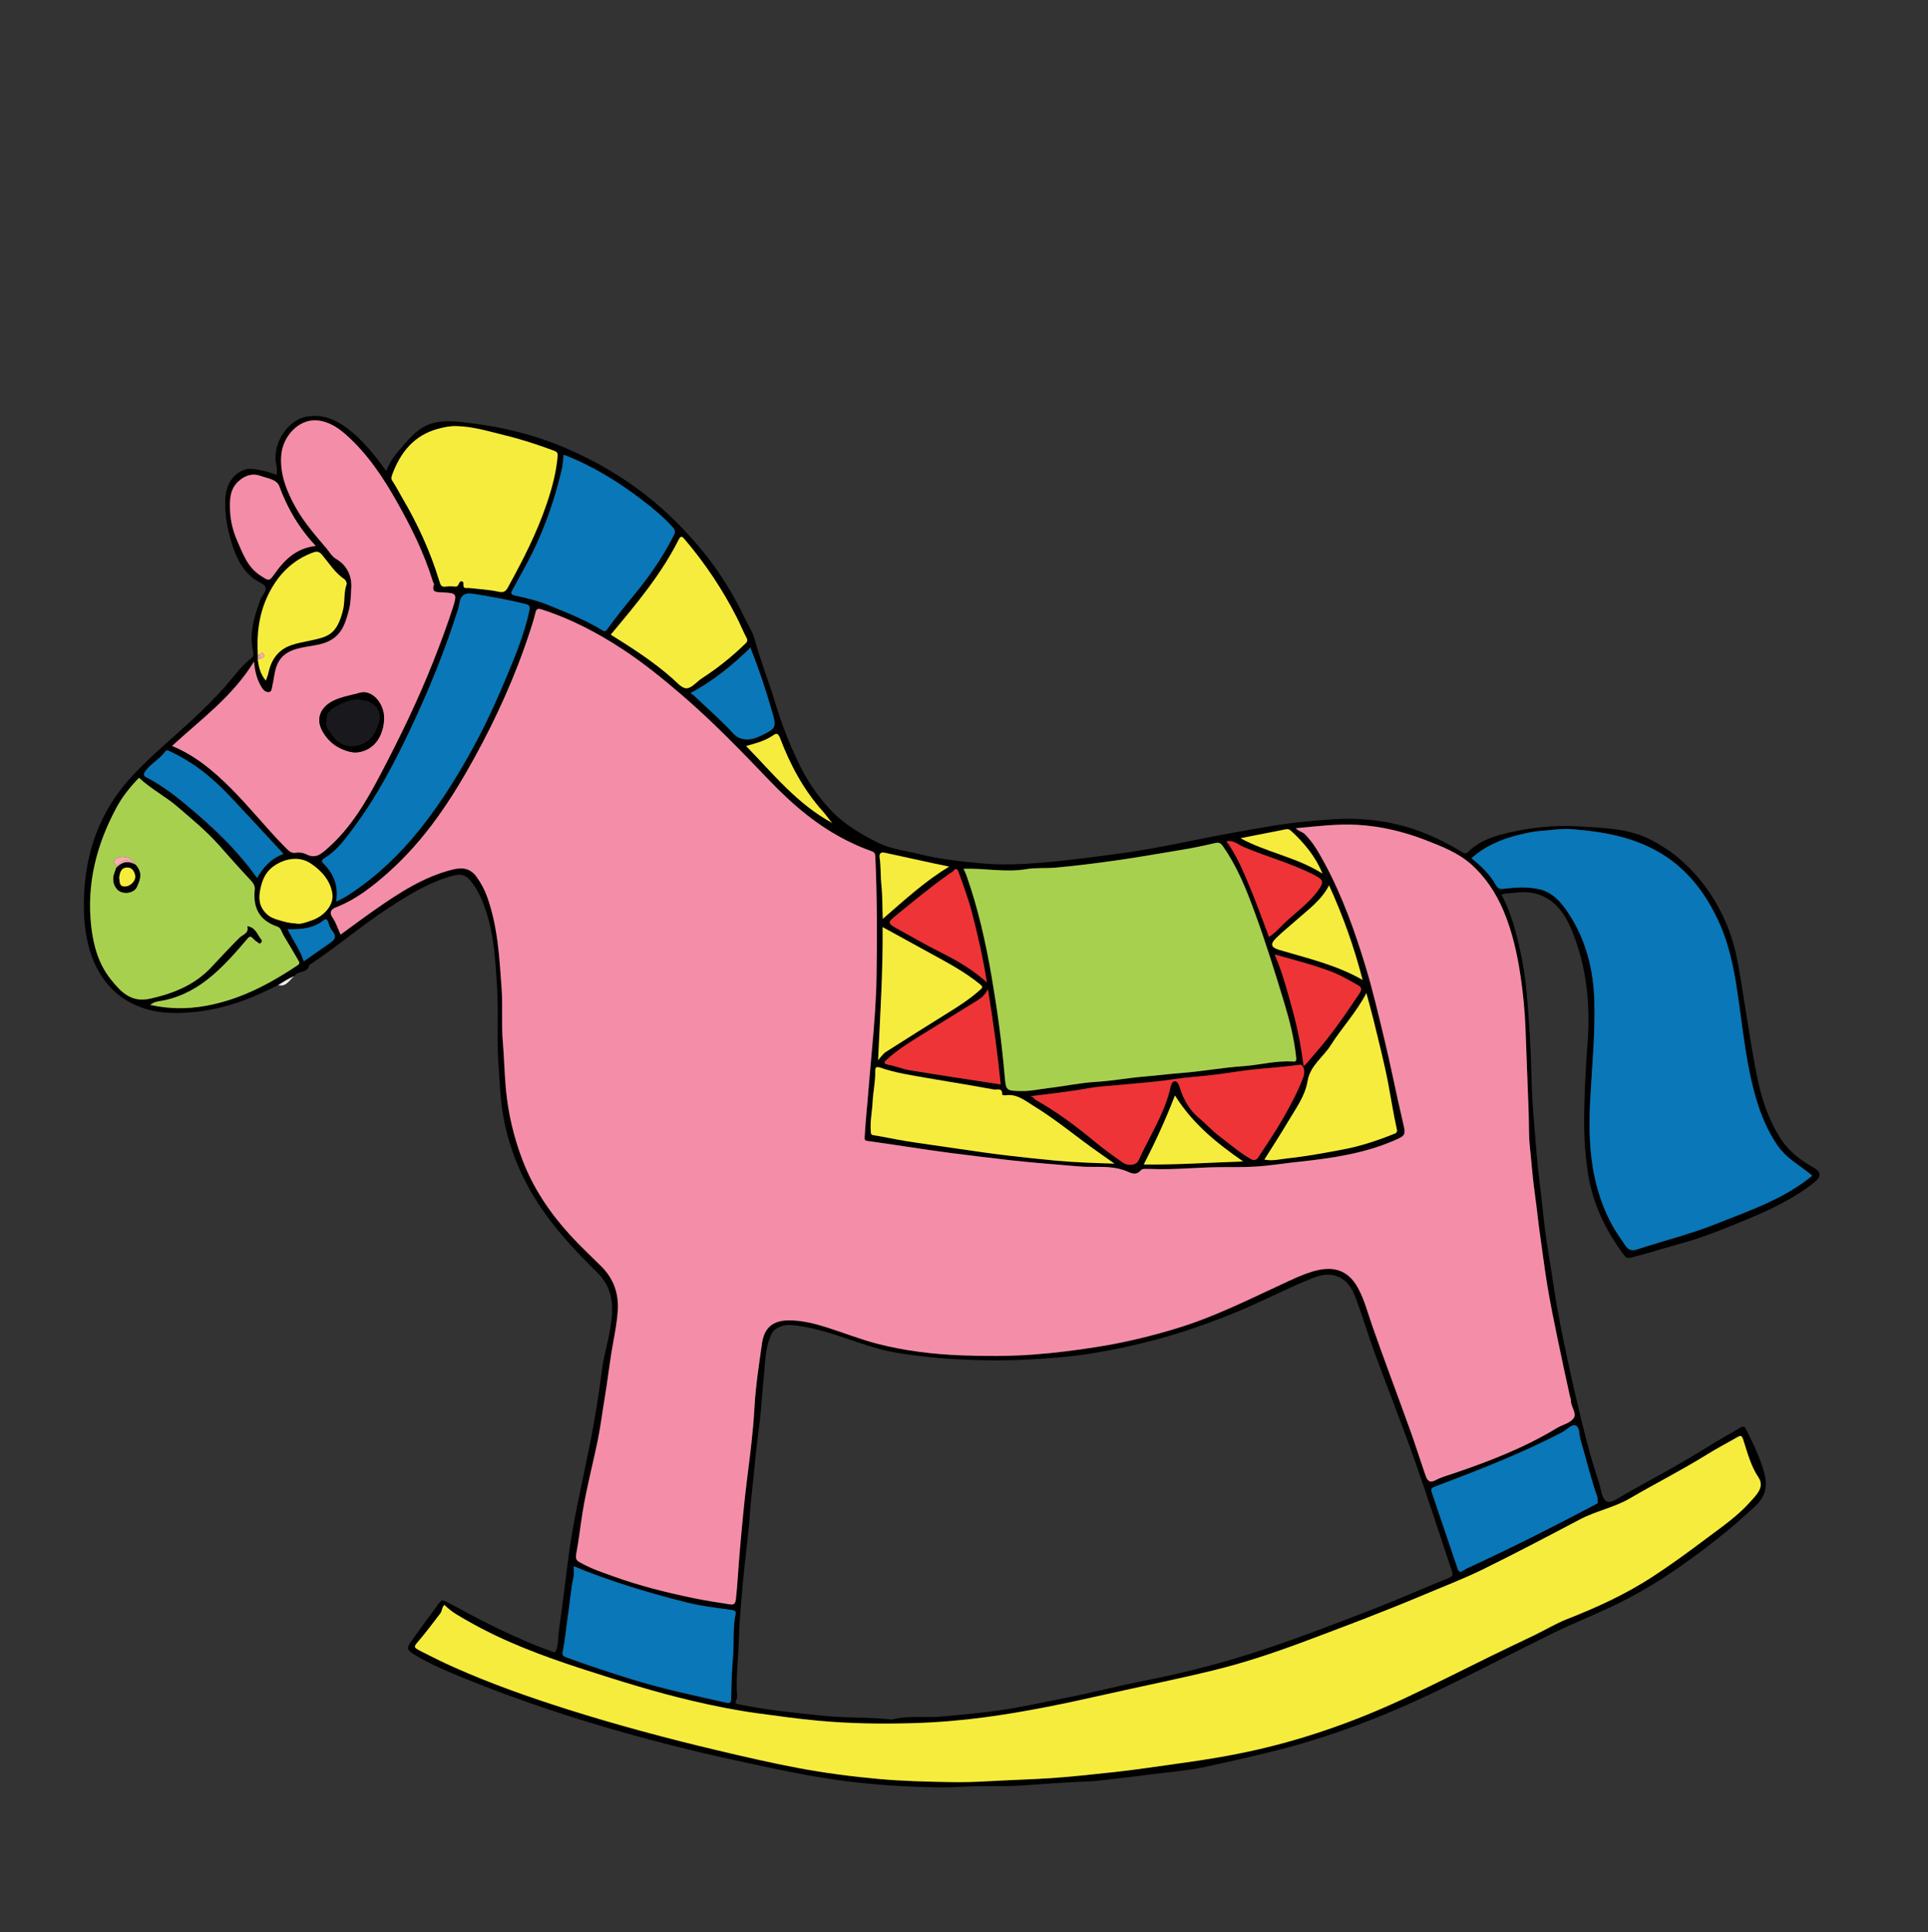 <?xml version="1.0" encoding="utf-8"?>
<!-- Generator: Adobe Illustrator 17.0.0, SVG Export Plug-In . SVG Version: 6.00 Build 0)  -->
<!DOCTYPE svg PUBLIC "-//W3C//DTD SVG 1.1//EN" "http://www.w3.org/Graphics/SVG/1.1/DTD/svg11.dtd">
<svg
    xmlns="http://www.w3.org/2000/svg"
    xmlns:xlink="http://www.w3.org/1999/xlink"
    xmlns:svg="http://www.w3.org/2000/svg"
    xmlns:inkscape="http://www.inkscape.org/namespaces/inkscape"
    xmlns:sodipodi="http://sodipodi.sourceforge.net/DTD/sodipodi-0.dtd"
    xmlns:ns1="http://sozi.baierouge.fr"
    xmlns:dc="http://purl.org/dc/elements/1.1/"
    xmlns:cc="http://web.resource.org/cc/"
    xmlns:rdf="http://www.w3.org/1999/02/22-rdf-syntax-ns#"
    version="1.1"
    id="Layer_1"
    x="0px"
    y="0px"
    width="264.648px"
    height="265.189px"
    viewBox="0 0 264.648 265.189"
    enable-background="new 0 0 264.648 265.189"
    xml:space="preserve"
  >
<rect x="0" y="0" width="264.648" height="265.189" fill="#333333" stroke="none"/>
<g
    >
	<g
        id="XMLID_15_"
      >
		<g
        >
			<path
            d="M248.939,160.254c1.113,0.63,1.059,1.277,0.045,2.077c-2.858,2.271-6.14,3.769-9.471,5.154     c-2.959,1.226-5.926,2.428-9.029,3.263c-2.219,0.599-4.405,1.331-6.641,1.873c-0.583,0.143-0.756-0.133-0.95-0.394     c-2.462-3.297-4.217-6.877-4.89-11.01c-0.489-3.05-0.616-6.083-0.537-9.138c0.077-2.859,0.202-5.73,0.428-8.577     c0.439-5.436-0.048-10.734-2.121-15.767c-0.953-2.313-2.377-4.475-5.163-5.126c-0.961-0.227-1.941-0.186-2.874-0.052     c-0.514,0.069-1.057,0.011-1.638,0.231c1.27,2.375,1.961,4.928,2.534,7.522c0.439,1.984,0.762,3.983,0.937,6.015     c0.335,3.775,0.57,7.555,0.644,11.357c0.046,2.35,0.22,4.714,0.411,7.061c0.206,2.525,0.391,5.059,0.715,7.581     c0.253,1.988,0.437,4,0.675,5.995c0.305,2.537,0.783,5.052,1.152,7.577c0.387,2.68,0.88,5.343,1.43,8.002     c0.566,2.738,1.158,5.47,1.799,8.19c0.892,3.829,1.82,7.634,3.074,11.358c0.314,0.94,0.378,2.345,1.133,2.652     c0.618,0.248,1.748-0.606,2.585-1.086c3.672-2.08,7.412-4.028,10.987-6.283c1.539-0.964,3.137-1.833,4.692-2.768     c0.359-0.22,0.583-0.231,0.785,0.172c0.979,1.996,1.994,3.978,2.548,6.146c0.415,1.644,0.166,3.091-1.169,4.36     c-3.311,3.13-6.885,5.915-10.613,8.521c-2.919,2.029-5.962,3.827-9.169,5.343c-2.662,1.262-5.407,2.358-8.053,3.649     c-5.741,2.807-11.393,5.806-17.175,8.526c-6.181,2.912-12.539,5.358-19.164,7.15c-3.861,1.043-7.765,1.88-11.662,2.739     c-1.983,0.432-4.023,0.583-6.047,0.836c-2.772,0.351-5.546,0.691-8.326,0.998c-0.956,0.102-1.926,0.131-2.876,0.172     c-2.594,0.115-5.183,0.339-7.772,0.502c-2.679,0.172-5.355-0.007-8.023,0.166c-2.735,0.174-5.465,0.046-8.175-0.076     c-2.662-0.119-5.329-0.375-7.986-0.708c-5.062-0.646-10.02-1.754-14.996-2.831c-6.572-1.43-13.07-3.095-19.508-5.033     c-5.979-1.804-11.87-3.852-17.66-6.197c-2.381-0.964-4.732-1.949-6.934-3.286c-0.969-0.589-1.125-0.848-0.521-1.713     c1.292-1.849,2.648-3.649,3.984-5.47c0.358-0.484,0.768-0.156,1.096,0.016c2.132,1.101,4.221,2.301,6.38,3.334     c2.601,1.238,5.214,2.451,7.941,3.401c0.432,0.148,0.451,0.172,0.611-0.288c0.288-0.803,0.208-1.632,0.317-2.435     c0.445-3.152,0.842-6.319,1.228-9.477c0.71-5.781,2.11-11.419,3.218-17.116c0.592-3.078,1.082-6.192,1.479-9.311     c0.231-1.833,0.78-3.628,1.103-5.455c0.426-2.419,0.609-4.837-0.936-7.004c-0.206-0.294-0.449-0.57-0.708-0.823     c-3.043-3.006-5.979-6.107-8.302-9.728c-2.352-3.666-3.971-7.627-4.722-11.938c-0.397-2.291-0.465-4.601-0.632-6.907     c-0.262-3.523,0.032-7.045-0.192-10.551c-0.231-3.625-0.387-7.286-1.587-10.779c-0.461-1.348-1.025-2.647-1.913-3.788     c-0.882-1.14-1.481-1.267-3.419-0.638c-2.928,0.954-5.51,2.575-8.07,4.24c-3.719,2.428-7.086,5.355-10.804,7.784     c-0.173,1.193-1.592,0.704-2.047,1.523c-0.801,0.288-1.481,0.801-2.213,1.22c-1.822,0.901-3.656,1.776-5.587,2.406     c-1.828,0.599-3.684,1.055-5.615,1.257c-1.131,0.122-2.254,0.202-3.384,0.167c-5.846-0.179-9.996-3.481-11.456-9.259     c-0.61-2.41-0.714-4.861-0.582-7.31c0.23-4.324,1.366-8.434,3.649-12.123c1.892-3.062,4.504-5.535,7.178-7.939     c2.923-2.623,5.891-5.201,8.51-8.168c1.164-1.328,2.196-2.815,3.621-3.91c0.294-0.224,0.294-0.543,0.23-0.819     c-0.571-2.52,0.121-4.849,0.987-7.172c0.231-0.615,0.939-1.222,0.679-1.782c-0.235-0.494-1.043-0.714-1.561-1.101     c-1.621-1.215-2.444-2.966-3.021-4.825c-0.595-1.913-0.969-3.884-0.917-5.914c0.063-2.247,1.112-3.833,2.917-4.317     c0.669-0.179,2.773,0.208,4.152,0.801c0-0.432,0.08-0.835-0.012-1.194c-0.761-2.974,1.471-6.294,4.006-6.792     c2.133-0.426,3.926,0.278,5.575,1.489c2.208,1.621,3.874,3.764,5.471,5.957c0.334-0.952,0.893-1.828,1.545-2.589     c1.412-1.625,2.699-3.449,4.97-4.024c1.313-0.334,2.681-0.26,3.983-0.103c1.972,0.236,3.949,0.506,5.903,0.94     c2.889,0.639,5.702,1.52,8.399,2.692c3.919,1.689,7.604,3.845,10.961,6.484c2.825,2.227,5.343,4.761,7.64,7.552     c2.362,2.872,4.26,5.997,5.856,9.329c0.45,0.941,1.068,1.874,1.314,2.816c0.791,2.944,1.93,5.757,2.803,8.668     c0.835,2.797,1.891,5.497,3.142,8.143c1.14,2.415,2.605,4.598,4.403,6.536c1.823,1.959,4.107,3.315,6.492,4.527     c1.846,0.932,3.852,1.118,5.794,1.608c2.876,0.726,5.807,1.014,8.758,1.279c2.654,0.243,5.276,0.105,7.88-0.102     c3.764-0.312,7.514-0.814,11.26-1.326c5.155-0.71,10.197-1.919,15.307-2.821c3.216-0.57,6.438-1.198,9.714-1.504     c2.594-0.236,5.189-0.506,7.772-0.329c2.727,0.191,5.402,0.687,8.007,1.678c2.057,0.778,3.971,1.735,5.823,2.876     c0.288,0.178,0.513,0.215,0.819-0.091c1.579-1.591,3.673-2.186,5.759-2.659c3.142-0.72,6.357-1.009,9.576-0.801     c3.315,0.219,6.71,0.246,9.759,1.862c1.199,0.634,2.381,1.36,3.437,2.214c2.831,2.31,4.987,5.177,6.532,8.498     c0.986,2.105,1.597,4.323,1.994,6.591c0.867,4.928,1.523,9.892,2.48,14.798c0.616,3.142,1.573,6.214,3.372,8.965     C245.612,158.104,247.174,159.263,248.939,160.254z M248.753,161.368c-0.265-0.214-0.455-0.387-0.663-0.541     c-1.434-1.091-3.004-2.019-4.063-3.551c-1.373-1.974-2.285-4.146-2.96-6.423c-1.314-4.439-1.775-9.033-2.426-13.589     c-0.496-3.522-1.096-7.021-2.52-10.302c-1.511-3.47-3.632-6.565-6.675-8.849c-4.031-3.021-8.792-3.92-13.693-4.307     c-1.408-0.109-2.79,0.145-4.186,0.231c-1.037,0.07-2.062,0.306-3.079,0.553c-2.403,0.589-4.646,1.53-6.507,3.213     c1.307,1.026,2.519,2.185,3.36,3.682c0.219,0.406,0.439,0.578,1.072,0.502c1.58-0.19,3.211-0.301,4.792,0.041     c1.953,0.41,3.169,1.907,4.167,3.43c2.37,3.637,3.374,7.736,3.481,12.053c0.111,4.439-0.317,8.856-0.559,13.283     c-0.167,3.119-0.178,6.262,0.335,9.387c0.618,3.718,1.874,7.154,4.095,10.197c0.432,0.589,0.73,1.516,1.99,1.107     c3.654-1.198,7.4-2.116,10.987-3.558C240.217,166.119,244.856,164.58,248.753,161.368z M240.203,206.18     c0.838-0.935,2.07-2.052,1.181-3.384c-1.075-1.62-1.526-3.418-2.098-5.188c-0.217-0.687-0.426-0.566-0.839-0.329     c-1.408,0.802-2.843,1.561-4.222,2.415c-3.424,2.122-7.021,3.938-10.492,5.968c-2.17,1.267-4.671,1.728-6.885,2.899     c-4.426,2.336-8.86,4.665-13.352,6.873c-2.64,1.291-5.397,2.341-8.111,3.489c-5.453,2.299-10.99,4.387-16.528,6.457     c-4.044,1.504-8.124,2.871-12.311,3.892c-4.893,1.193-9.839,2.184-14.752,3.291c-5.51,1.245-11.027,2.403-16.619,3.148     c-3.241,0.431-6.52,0.708-9.79,0.801c-4.368,0.131-8.753,0.068-13.121-0.339c-2.755-0.261-5.484-0.63-8.222-1.005     c-3.049-0.415-6.051-1.021-9.033-1.718c-5.08-1.197-10.06-2.749-15.018-4.357c-5.432-1.76-10.769-3.737-15.74-6.579     c-1.111-0.634-2.27-1.239-3.233-2.224c-0.37,0.265-0.306,0.801-0.576,1.159c-0.957,1.251-1.897,2.512-2.917,3.711     c-0.774,0.912-0.829,0.923,0.282,1.494c1.475,0.756,2.959,1.494,4.469,2.167c5.085,2.273,10.325,4.117,15.633,5.799     c6.776,2.145,13.624,3.978,20.537,5.616c3.638,0.864,7.275,1.705,10.954,2.404c3.78,0.715,7.587,1.21,11.41,1.55     c3.148,0.278,6.317,0.353,9.483,0.41c1.866,0.041,3.735-0.019,5.603-0.127c2.79-0.16,5.587-0.231,8.383-0.413     c2.935-0.197,5.852-0.532,8.774-0.842c2.943-0.313,5.857-0.785,8.78-1.177c3.633-0.489,7.255-1.095,10.81-1.907     c7.179-1.65,14.09-4.152,20.751-7.31c3.808-1.805,7.574-3.702,11.356-5.565c1.948-0.962,3.916-1.874,5.869-2.818     c1.511-0.733,2.951-1.609,4.525-2.227c4.053-1.584,7.985-3.388,11.651-5.771c2.548-1.654,4.992-3.446,7.414-5.264     C236.29,209.616,238.458,208.135,240.203,206.18z M219.017,206.481c0.207-0.11,0.399-0.167,0.272-0.451     c-0.013-0.196,0.023-0.414-0.041-0.593c-0.923-2.56-1.511-5.225-2.301-7.823c-0.208-0.677-0.086-1.714-0.656-1.945     c-0.573-0.236-1.218,0.585-1.852,0.912c-5.603,2.933-11.494,5.205-17.399,7.441c-0.473,0.179-0.685,0.289-0.5,0.819     c1.186,3.487,2.362,6.981,3.548,10.476c0.129,0.38,0.289,0.549,0.721,0.265c0.485-0.317,1.033-0.535,1.563-0.785     C208.005,212.188,213.534,209.385,219.017,206.481z M215.967,194.713c0.547-0.709-0.351-1.618-0.339-2.483     c0.004-0.202-0.094-0.383-0.134-0.573c-0.575-2.601-1.141-5.212-1.678-7.823c-0.494-2.393-0.99-4.792-1.393-7.201     c-0.404-2.393-0.688-4.802-1.039-7.199c-0.253-1.73-0.41-3.472-0.656-5.189c-0.33-2.288-0.496-4.584-0.733-6.875     c-0.167-1.552-0.109-3.132-0.167-4.694c-0.146-3.8-0.284-7.605-0.428-11.404c-0.091-2.492-0.333-4.968-0.701-7.408     c-0.457-3.031-1.132-6.054-2.352-8.921c-1.046-2.454-2.504-4.639-4.492-6.38c-1.793-1.568-4.036-2.422-6.251-3.282     c-2.974-1.147-6.036-1.873-9.211-2.064c-2.819-0.167-5.622,0.197-8.533,0.463c0.387,0.42,0.905,0.473,1.257,0.823     c1.107,1.107,1.862,2.44,2.599,3.788c2.515,4.601,4.255,9.508,5.771,14.512c0.962,3.171,1.701,6.393,2.485,9.605     c0.912,3.758,1.642,7.564,2.53,11.329c0.484,2.057,0.57,2.08-1.257,2.858c-4.064,1.735-8.383,2.369-12.737,2.842     c-0.977,0.105-1.959,0.22-2.937,0.354c-1.136,0.147-2.306,0.28-3.408,0.339c-1.487,0.079-3.017,0.061-4.533,0.068     c-3.216,0.012-6.421,0.387-9.637,0.249c-0.266-0.013-0.538,0.004-0.809-0.007c-0.235-0.007-0.449,0.017-0.628,0.224     c-0.502,0.606-1.1,0.455-1.706,0.179c-0.415-0.188-0.829-0.322-1.286-0.432c-1.804-0.422-3.637-0.15-5.461-0.313     c-3.126-0.281-6.259-0.489-9.385-0.846c-2.744-0.312-5.482-0.646-8.221-0.997c-3.803-0.49-7.587-1.136-11.391-1.645     c-0.422-0.05-0.439-0.166-0.416-0.604c0.092-1.758,0.278-3.499,0.422-5.253c0.195-2.34,0.391-4.675,0.605-7.016     c0.294-3.204,0.541-6.422,0.598-9.638c0.099-5.5,0.076-11.006-0.166-16.505c-0.019-0.398-0.087-0.624-0.553-0.778     c-1.066-0.37-2.112-0.831-3.124-1.327c-4.181-2.052-7.636-4.999-10.851-8.352c-3.891-4.06-7.801-8.112-12.082-11.785     c-2.595-2.231-5.236-4.369-8.095-6.243c-3.46-2.265-7.098-4.174-11.047-5.443c-0.572-0.184-0.767-0.133-0.905,0.455     c-0.195,0.848-0.473,1.686-0.742,2.515c-1.99,6.105-4.623,11.934-7.727,17.55c-3.148,5.708-6.732,11.102-11.633,15.485     c-2.179,1.948-4.48,3.775-7.269,4.866c-0.508,0.196-1.033,0.57-0.497,1.367c0.484,0.713,0.755,1.568,1.125,2.374     c1.589-1.152,3.135-2.313,4.716-3.412c3.309-2.306,6.657-4.516,10.665-5.518c1.457-0.363,2.49-0.121,3.325,1.06     c0.589,0.818,1.055,1.701,1.401,2.658c1.471,4.065,1.689,8.331,1.996,12.581c0.176,2.467-0.048,4.94,0.172,7.419     c0.183,2.145,0.218,4.307,0.42,6.463c0.317,3.331,1.078,6.549,2.265,9.662c1.455,3.829,3.702,7.178,6.434,10.2     c1.379,1.527,2.888,2.933,4.354,4.381c1.724,1.695,2.461,3.775,2.3,6.145c-0.099,1.47-0.371,2.941-0.634,4.381     c-0.473,2.549-0.74,5.119-1.17,7.668c-0.329,1.902-0.553,3.815-0.94,5.706c-0.679,3.316-1.557,6.59-2.092,9.94     c-0.3,1.878-0.508,3.771-0.86,5.633c-0.173,0.903,0.169,1.018,0.751,1.335c1.377,0.758,2.852,1.247,4.313,1.772     c3.632,1.315,7.378,2.247,11.16,3.026c1.568,0.317,3.155,0.565,4.733,0.807c0.479,0.074,0.86,0.143,0.952-0.688     c0.241-2.137,0.323-4.281,0.519-6.416c0.3-3.424,0.604-6.837,1.036-10.244c0.4-3.171,0.813-6.355,0.986-9.541     c0.163-3.005,0.624-5.957,1.045-8.923c0.299-2.105,1.463-3.12,3.603-3.143c1.862-0.024,3.631,0.439,5.378,0.99     c2.282,0.728,4.52,1.614,6.837,2.216c3.788,0.98,7.691,1.45,11.588,1.596c3.234,0.122,6.483,0.132,9.743-0.105     c2.963-0.212,5.893-0.589,8.82-1.05c3.735-0.586,7.398-1.469,11.007-2.572c4.945-1.504,9.557-3.798,14.227-5.966     c1.463-0.676,2.919-1.396,4.474-1.85c3.159-0.921,5.029,0.15,6.245,2.503c0.801,1.544,1.245,3.257,1.821,4.907     c1.673,4.789,3.477,9.535,5.193,14.308c0.752,2.07,1.401,4.173,2.123,6.249c0.224,0.653,0.502,1.19,1.405,0.704     c0.765-0.41,1.628-0.646,2.451-0.921c4.918-1.666,9.743-3.529,14.199-6.239C214.462,195.544,215.484,195.349,215.967,194.713z      M198.88,216.581c0.604-0.243,0.547-0.532,0.399-0.992c-1.718-5.119-3.363-10.274-5.167-15.364     c-1.725-4.877-3.64-9.686-5.42-14.541c-0.899-2.462-1.644-4.975-2.565-7.43c-0.391-1.039-0.854-2.07-1.921-2.745     c-1.561-0.986-3.078-0.48-4.491,0.103c-3.505,1.436-6.858,3.212-10.383,4.635c-3.967,1.609-8.002,2.993-12.158,4.014     c-3.909,0.956-7.846,1.723-11.877,2.059c-3.167,0.262-6.312,0.437-9.496,0.396c-3.262-0.048-6.502-0.212-9.743-0.618     c-1.913-0.24-3.822-0.501-5.679-1.03c-3.925-1.125-7.679-2.854-11.812-3.202c-0.986-0.086-2.22,0.359-2.611,1.127     c-0.63,1.25-0.836,2.601-0.94,3.961c-0.128,1.752-0.335,3.493-0.455,5.244c-0.202,2.924-0.694,5.823-0.953,8.743     c-0.196,2.202-0.5,4.392-0.656,6.605c-0.22,3.189-0.681,6.36-0.969,9.546c-0.253,2.802-0.506,5.615-0.583,8.43     c-0.064,2.272-0.38,4.537-0.243,6.815c0.019,0.327,0.093,0.668-0.093,0.986c-0.235,0.413-0.103,0.524,0.364,0.615     c3.903,0.786,7.858,1.182,11.808,1.585c2.986,0.307,5.994,0.129,9.212,0.497c2.175-0.606,4.617-0.197,7.045-0.428     c2.594-0.248,5.188-0.472,7.772-0.846c3.037-0.439,6.03-1.12,9.039-1.709c3.574-0.697,7.105-1.625,10.676-2.329     c4.849-0.95,9.63-2.138,14.346-3.621c5.746-1.796,11.349-3.983,16.96-6.15C191.851,219.566,195.341,218.005,198.88,216.581z      M191.224,155.677c0.265-0.11,0.634-0.148,0.518-0.663c-0.473-2.098-0.797-4.227-1.198-6.341     c-0.549-2.871-1.291-5.702-1.972-8.543c-0.301-1.241-0.651-2.462-1.014-3.818c-1.418,2.692-3.385,4.775-4.902,7.167     c-1.041,1.648-2.819,2.765-3.177,4.927c-0.333,2.041-1.607,3.737-2.646,5.497c-1.037,1.751-2.147,3.452-3.279,5.254     c1.177,0.232,2.231-0.074,3.25-0.176c2.464-0.26,4.912-0.722,7.358-1.177C186.587,157.355,188.933,156.606,191.224,155.677z      M186.63,136.307c0.38-0.57,0.176-0.859-0.221-1.079c-1.157-0.645-2.31-1.331-3.545-1.811c-2.521-0.98-5.148-1.625-7.887-2.408     c1.084,2.517,1.736,5.026,2.422,7.512c0.704,2.524,1.21,5.107,1.539,7.795c0.611-0.497,0.991-1.07,1.446-1.581     C182.714,142.107,184.686,139.225,186.63,136.307z M187.038,134.497c-1.182-4.56-2.709-8.828-4.606-12.978     c-1.039,2.048-2.871,3.338-4.515,4.802c-0.94,0.837-1.93,1.623-2.818,2.503c-0.785,0.79-0.577,1.234,0.489,1.551     C179.421,131.517,183.348,132.393,187.038,134.497z M180.905,122.24c0.88-1.21,0.782-1.475-0.582-2.173     c-3.091-1.575-6.453-2.468-9.635-3.818c-0.714-0.301-1.336-0.962-2.328-0.771c1.434,1.982,2.333,4.179,3.238,6.358     c0.917,2.196,1.713,4.443,2.596,6.756c0.818-0.547,1.36-1.158,1.913-1.699C177.7,125.329,179.578,124.062,180.905,122.24z      M181.526,119.9c-0.998-2.422-2.548-4.244-4.345-5.887c-0.204-0.186-0.412-0.237-0.636-0.196     c-2.093,0.404-4.179,0.818-6.262,1.233C173.877,117.01,177.981,117.645,181.526,119.9z M178.903,147.828     c0.294-0.768,0.041-1.754-0.502-1.679c-1.923,0.253-3.856,0.421-5.786,0.592c-1.961,0.175-3.9,0.537-5.852,0.774     c-1.841,0.224-3.701,0.335-5.542,0.599c-0.085,0.012-0.167,0.023-0.253,0.034c-2.513,0.387-5.044,0.543-7.563,0.79     c-1.348,0.131-2.711,0.191-4.03,0.432c-2.623,0.484-5.269,0.749-7.956,1.1c0.374,0,0.508,0.353,0.79,0.514     c2.789,1.581,5.362,3.472,7.831,5.517c1.302,1.091,2.684,2.086,4.073,3.062c0.715,0.502,1.849,0.41,2.175-0.306     c1.421-3.152,3.342-6.076,4.248-9.467c0.138-0.506,0.2-1.371,0.725-1.377c0.514,0,0.664,0.854,0.854,1.367     c0.512,1.417,1.292,2.687,2.419,3.627c1.001,0.823,1.848,1.799,2.891,2.57c1.389,1.034,2.675,2.196,4.191,3.062     c0.467,0.265,0.813,0.237,1.101-0.201c1.112-1.718,2.288-3.401,3.302-5.177C177.094,151.78,178.137,149.866,178.903,147.828z      M177.495,145.704c0.421,0.029,0.476-0.115,0.421-0.582c-0.265-2.513-0.87-4.94-1.596-7.346     c-1.28-4.231-2.589-8.463-4.116-12.612c-1.148-3.136-2.389-6.239-4.334-9c-0.337-0.467-0.55-0.577-1.098-0.448     c-1.494,0.355-2.992,0.668-4.504,0.915c-3.002,0.49-5.995,1.034-9.014,1.459c-2.802,0.392-5.606,0.755-8.424,1.002     c-1.337,0.117-2.687-0.017-3.983,0.208c-2.871,0.485-5.696-0.174-8.584-0.046c0.125,0.282,0.281,0.57,0.39,0.878     c1.609,4.543,2.652,9.223,3.472,13.975c0.771,4.501,1.389,9.022,1.782,13.569c0.179,2.047,0.196,2.047,2.353,2.076     c1.234,0.025,2.427-0.265,3.631-0.403c2.191-0.249,4.342-0.726,6.556-0.854c2.259-0.129,4.501-0.57,6.767-0.744     c1.616-0.127,3.225-0.347,4.838-0.467c2.854-0.213,5.685-0.745,8.536-0.94C172.902,146.188,175.162,145.544,177.495,145.704z      M170.636,159.414c-3.666-2.537-6.956-5.207-9.356-9.052c-1.281,3.315-2.688,6.377-4.284,9.467     C161.606,159.891,166.053,159.564,170.636,159.414z M152.973,159.714c-0.623-0.437-1.247-0.888-1.881-1.327     c-3.107-2.157-5.995-4.63-9.23-6.601c-1.188-0.726-2.294-1.689-3.859-1.446c-0.147,0.023-0.452-0.07-0.448-0.098     c0.068-0.997-0.675-0.622-1.158-0.704c-0.998-0.167-1.99-0.363-2.985-0.535c-2.128-0.364-4.255-0.704-6.382-1.078     c-2.048-0.365-4.118-0.663-6.089-1.351c-0.773-0.269-0.813-0.028-0.803,0.595c0.025,1.36-0.292,2.697-0.356,4.042     c-0.064,1.36-0.374,2.709-0.249,4.088c0.023,0.269-0.017,0.461,0.393,0.518c1.453,0.224,2.887,0.551,4.336,0.785     c2.393,0.386,4.802,0.703,7.199,1.059c2.272,0.342,4.545,0.669,6.821,0.935c2.128,0.249,4.262,0.485,6.398,0.685     C147.42,159.541,150.168,159.627,152.973,159.714z M137.36,148.839c-0.437-4.38-1.043-8.664-1.748-13.045     c-0.35,0.663-0.782,1.102-1.274,1.412c-2.829,1.776-5.694,3.506-8.533,5.276c-1.412,0.883-2.807,1.799-4.045,2.924     c-0.377,0.339-0.582,0.574,0.167,0.726c1.014,0.195,1.99,0.604,3.01,0.771C129.042,147.578,133.157,148.196,137.36,148.839z      M134.546,135.846c0.288-0.26,0.461-0.358-0.041-0.761c-2.138-1.742-4.552-3.005-6.944-4.32     c-2.123-1.168-4.245-2.329-6.408-3.515c0.06,6.047-0.339,12.084-0.621,18.264c0.352-0.387,0.646-0.867,1.072-1.136     c2.872-1.84,5.766-3.644,8.654-5.448C131.755,137.996,133.237,137.039,134.546,135.846z M135.458,134.819     c-0.501-3.222-1.206-6.296-1.988-9.345c-0.508-1.975-1.212-3.89-1.909-5.804c-0.157-0.416-0.334-0.559-0.669-0.157     c-0.15,0.172-0.364,0.272-0.547,0.398c-2.635,1.857-5.102,3.921-7.599,5.95c-0.858,0.697-0.813,0.921,0.163,1.465     c2.125,1.181,4.23,2.397,6.409,3.481C131.48,131.886,133.55,133.126,135.458,134.819z M130.287,118.947     c-0.801-0.167-1.475-0.298-2.15-0.448c-2.22-0.484-4.447-0.976-6.667-1.453c-0.551-0.122-0.813,0.086-0.724,0.679     c0.183,1.253,0.109,2.533,0.241,3.778c0.162,1.516,0.115,3.026,0.192,4.612C124.128,123.567,126.908,120.978,130.287,118.947z      M114.235,112.952c-0.455-0.484-0.807-1.05-1.243-1.534c-2.677-2.969-4.523-6.434-5.928-10.128     c-0.278-0.726-0.553-0.628-0.959-0.346c-1.111,0.761-2.385,1.084-3.689,1.453C106.124,106.202,109.457,110.381,114.235,112.952z      M104.701,100.858c1.827-0.9,1.868-1.095,1.321-3.028c-0.854-3.004-1.84-5.957-3.017-8.923c-2.518,2.455-5.183,4.605-8.226,6.233     c0.183,0.119,0.386,0.231,0.547,0.384c1.792,1.714,3.66,3.339,5.346,5.16c0.257,0.278,0.525,0.502,0.95,0.647     C102.771,101.722,103.725,101.34,104.701,100.858z M102.186,88.456c0.265-0.253,0.537-0.455,0.282-0.921     c-0.471-0.883-0.846-1.824-1.296-2.715c-1.971-3.886-4.374-7.479-7.195-10.8c-0.288-0.339-0.502-0.575-0.813,0.041     c-2.416,4.809-5.852,8.889-9.327,13.047c2.957,1.844,5.868,3.713,8.469,6.019c0.605,0.537,1.308,1.372,1.942,1.341     c0.71-0.023,1.372-0.887,2.08-1.355C98.433,91.748,100.388,90.203,102.186,88.456z M100.964,221.573     c0.086-0.416-0.087-0.529-0.531-0.594c-2.07-0.293-4.167-0.524-6.185-1.033c-5.247-1.319-10.424-2.87-15.502-4.968     c0,0.518,0.08,1.001-0.012,1.44c-0.387,1.772-0.502,3.57-0.772,5.35c-0.249,1.592-0.371,3.201-0.687,4.773     c-0.121,0.614-0.08,0.733,0.512,0.953c2.947,1.088,5.928,2.064,8.926,2.992c4.283,1.327,8.67,2.25,13.041,3.228     c0.611,0.138,0.605-0.243,0.611-0.684c0.029-1.974,0.103-3.951,0.266-5.9C100.773,225.274,100.573,223.408,100.964,221.573z      M92.501,73.444c0.237-0.468,0.156-0.726-0.189-1.107c-1.282-1.418-2.757-2.625-4.249-3.766     c-3.281-2.496-6.792-4.662-10.689-6.151c-0.076,0.634-0.099,1.303-0.243,1.937c-0.905,3.92-2.196,7.713-3.961,11.334     c-0.87,1.776-1.862,3.488-2.796,5.229c-0.229,0.421-0.368,0.663,0.347,0.824c1.4,0.323,2.807,0.6,4.167,1.147     c2.646,1.067,5.292,2.098,7.742,3.58c0.214,0.134,0.404,0.318,0.708-0.103c1.218-1.67,2.515-3.279,3.829-4.877     C89.221,78.989,91.043,76.343,92.501,73.444z M76.543,62.611c0.029-0.391-0.039-0.577-0.5-0.749     c-2.22-0.823-4.463-1.561-6.751-2.116c-2.153-0.525-4.284-1.193-6.527-1.257c-0.899-0.045-1.772,0.131-2.623,0.362     c-3.292,0.883-5.154,3.206-6.296,6.267c-0.109,0.301-0.195,0.577-0.017,0.842c0.513,0.756,0.911,1.568,1.373,2.346     c2.15,3.64,3.891,7.455,5.119,11.498c0.166,0.548,0.276,0.783,0.858,0.708c0.428-0.052,0.876-0.045,1.308,0     c0.576,0.057,0.41-0.785,0.899-0.726c0.496,0.064-0.103,0.944,0.611,0.921c0.14-0.004,0.272-0.016,0.405,0     c1.341,0.151,2.704,0.22,4.012,0.502c0.669,0.144,0.974,0,1.268-0.525c2.047-3.723,3.996-7.493,5.356-11.531     C75.759,67.033,76.354,64.866,76.543,62.611z M72.642,83.891c0.091-0.432,0.148-0.814-0.387-0.952     c-2.434-0.616-4.907-1.055-7.384-1.442c-1.08-0.166-1.621,0.237-1.807,1.281c-0.051,0.277-0.103,0.57-0.189,0.854     c-1.788,5.656-4.025,11.133-6.555,16.482c-2.19,4.635-4.588,9.185-7.65,13.331c-1.176,1.591-2.347,3.234-4.065,4.3     c-0.559,0.351-0.49,0.489-0.103,0.883c1.39,1.4,1.96,3.082,1.648,5.094c0.832-0.31,1.557-0.799,2.278-1.283     c3.511-2.361,6.521-5.276,9.159-8.562c3.12-3.897,5.714-8.148,8.039-12.551c1.447-2.75,2.721-5.592,3.914-8.463     C70.761,89.938,71.967,87.003,72.642,83.891z M62.136,83.481c0.652-2.023,0.572-2.082-1.52-2.179     c-0.617-0.029-1.442,0.045-1.045-1.055c0.041-0.115-0.109-0.294-0.16-0.449c-1.188-3.861-2.969-7.46-4.953-10.961     c-1.885-3.338-4-6.518-6.883-9.096c-1.165-1.05-2.485-1.926-4.122-2.041c-2.491-0.167-4.658,2.22-4.848,4.814     c-0.19,2.595,0.75,4.918,1.988,7.142c1.159,2.076,2.727,3.852,4.255,5.651c0.41,0.485,0.698,1.066,1.32,1.429     c1.475,0.86,2.15,2.34,2.053,3.955c-0.063,0.998-0.053,2.028-0.323,3.033c-0.421,1.558-0.818,3.067-2.299,4.023     c-1.084,0.699-2.313,0.813-3.517,1.026c-1.781,0.317-3.442,0.738-4.14,2.745c-0.288,0.842-0.339,1.711-0.542,2.56     c-0.091,0.38-0.068,0.883-0.494,0.921c-0.369,0.036-0.721-0.217-0.986-0.644c-0.64-1.038-0.923-2.169-1.056-3.54     c-2.94,4.802-7.31,7.944-11.242,11.572c3.142,1.296,5.598,3.36,7.922,5.655c2.721,2.703,5.09,5.726,7.794,8.446     c0.374,0.38,0.732,0.656,1.29,0.553c0.508-0.086,1.027,0.012,1.443,0.224c1.256,0.647,2.024-0.057,2.876-0.813     c3.257-2.847,5.373-6.531,7.339-10.273c2.617-4.992,5.08-10.066,7.16-15.316C60.412,88.422,61.329,85.972,62.136,83.481z      M47.579,80.195c0.063-0.179-0.121-0.57-0.312-0.697c-1.273-0.859-2.069-2.151-3.026-3.299c-0.324-0.384-0.624-0.604-1.257-0.369     c-2.906,1.062-4.866,3.126-6.175,5.811c-1.274,2.617-1.602,5.448-1.418,8.343c0,0.16,0,0.317,0,0.473     c-0.052,0.046-0.07,0.091,0,0.144c0.138,1.014,0.369,1.988,1.112,2.819c0.075-0.346,0.224-0.595,0.294-0.896     c0.219-1.014,0.553-1.971,1.304-2.777c1.158-1.251,2.709-1.446,4.236-1.776c2.508-0.547,3.886-0.658,4.756-4.312     C47.372,82.512,47.164,81.318,47.579,80.195z M45.228,129.476c0.628-0.432,1.083-0.86,0.414-1.654     c-0.283-0.335-0.467-0.79-0.576-1.215c-0.127-0.509-0.421-0.469-0.685-0.261c-1.449,1.137-3.137,1.227-4.918,1.193     c0.766,1.523,1.724,2.843,2.243,4.399C42.881,131.114,44.051,130.288,45.228,129.476z M42.806,126.321     c1.712-0.582,3.004-2.121,2.825-3.574c-0.242-1.903-1.574-3.309-2.998-4.243c-1.424-0.94-3.257-0.773-4.838,0.231     c-1.181,0.744-1.718,1.776-2.027,3.159c-0.312,1.389-0.221,2.485,0.77,3.488c0.485,0.492,1.039,0.71,1.742,0.912     c0.669,0.195,1.32,0.403,2.306,0.456C41.197,126.927,42.004,126.593,42.806,126.321z M40.816,132.512     c0.37-0.24,0.289-0.426,0.174-0.627c-0.674-1.184-1.378-2.346-2.081-3.517c-0.248-0.421-0.329-1.021-0.83-1.181     c-2.45-0.826-3.372-2.566-3.113-5.034c0.058-0.599-0.213-0.964-0.599-1.377c-1.453-1.551-2.878-3.142-4.285-4.74     c-1.718-1.948-3.712-3.575-5.66-5.257c-1.684-1.459-3.696-2.48-5.34-4.019c-1.198,1.229-2.277,2.578-3.084,4.069     c-2.749,5.091-4.133,10.478-3.476,16.328c0.306,2.687,1.038,5.212,2.709,7.293c1.309,1.626,2.739,3.222,5.391,2.622     c3.211-0.72,6.1-1.885,8.37-4.3c1.28-1.367,2.55-2.739,3.874-4.057c0.461-0.461,1.355-0.606,1.078-1.597     c1.159,0.174,1.373,1.165,1.915,1.821c0.131,0.167,0.104,0.277-0.013,0.439c-0.19,0.276-0.356,0.041-0.478-0.036     c-0.246-0.15-0.484-0.346-0.68-0.563c-0.288-0.334-0.478-0.224-0.715,0.057c-1.499,1.77-3.015,3.506-4.796,5.032     c-1.949,1.673-4.059,2.866-6.585,3.421c-0.61,0.131-1.383,0.126-1.966,0.644c2.566,0.559,5.022,0.582,7.536,0.138     C32.854,137.247,36.919,135.108,40.816,132.512z M43.342,74.932c-2.305-2.456-3.892-5.16-4.999-8.187     c-0.345-0.945-1.573-1.067-2.49-1.402c-1.17-0.432-2.163-0.121-3.068,0.669c-1.273,1.113-1.262,2.668-1.204,4.101     c0.057,1.365,0.391,2.758,0.956,4.051c0.791,1.811,1.443,3.714,3.253,4.859c1.21,0.781,1.152,0.785,2.04-0.455     C39.157,76.717,40.759,75.226,43.342,74.932z M35.288,120.499c0.859-1.494,1.926-2.663,3.621-3.303     c-2.363-2.549-4.636-5.022-6.936-7.467c-1.163-1.245-2.381-2.438-3.707-3.51c-1.521-1.229-3.175-2.261-4.951-3.091     c-0.214-0.105-0.433-0.258-0.663,0.064c-0.744,1.021-1.919,1.597-2.68,2.634c-0.365,0.496-0.225,0.688,0.142,0.878     c1.806,0.928,3.437,2.11,5.005,3.4C28.861,113.182,32.406,116.446,35.288,120.499z"
        />
			<path
            fill="#0977B8"
            d="M248.09,160.827c0.208,0.154,0.398,0.327,0.663,0.541c-3.897,3.212-8.536,4.751-13.051,6.56     c-3.587,1.442-7.333,2.359-10.987,3.558c-1.259,0.41-1.558-0.518-1.99-1.107c-2.22-3.043-3.477-6.479-4.095-10.197     c-0.513-3.126-0.502-6.268-0.335-9.387c0.243-4.427,0.671-8.844,0.559-13.283c-0.107-4.317-1.111-8.416-3.481-12.053     c-0.998-1.523-2.215-3.021-4.167-3.43c-1.581-0.342-3.212-0.231-4.792-0.041c-0.634,0.076-0.854-0.097-1.072-0.502     c-0.842-1.498-2.053-2.656-3.36-3.682c1.861-1.684,4.104-2.625,6.507-3.213c1.017-0.246,2.043-0.483,3.079-0.553     c1.396-0.086,2.778-0.339,4.186-0.231c4.9,0.387,9.662,1.286,13.693,4.307c3.043,2.284,5.164,5.379,6.675,8.849     c1.424,3.281,2.024,6.78,2.52,10.302c0.651,4.556,1.112,9.15,2.426,13.589c0.675,2.277,1.587,4.45,2.96,6.423     C245.087,158.808,246.656,159.736,248.09,160.827z"
        />
			<path
            fill="#F6EC3D"
            d="M241.384,202.796c0.889,1.332-0.343,2.45-1.181,3.384c-1.746,1.955-3.913,3.436-5.995,4.997     c-2.422,1.817-4.866,3.609-7.414,5.264c-3.666,2.383-7.598,4.187-11.651,5.771c-1.575,0.618-3.014,1.494-4.525,2.227     c-1.954,0.944-3.921,1.856-5.869,2.818c-3.782,1.862-7.548,3.759-11.356,5.565c-6.661,3.159-13.572,5.66-20.751,7.31     c-3.555,0.813-7.176,1.418-10.81,1.907c-2.923,0.392-5.838,0.864-8.78,1.177c-2.922,0.31-5.839,0.644-8.774,0.842     c-2.796,0.183-5.592,0.253-8.383,0.413c-1.868,0.109-3.737,0.168-5.603,0.127c-3.165-0.057-6.335-0.131-9.483-0.41     c-3.823-0.339-7.63-0.835-11.41-1.55c-3.679-0.7-7.316-1.54-10.954-2.404c-6.913-1.638-13.761-3.472-20.537-5.616     c-5.308-1.682-10.549-3.526-15.633-5.799c-1.51-0.673-2.994-1.412-4.469-2.167c-1.111-0.571-1.055-0.582-0.282-1.494     c1.021-1.2,1.96-2.46,2.917-3.711c0.27-0.358,0.206-0.893,0.576-1.159c0.963,0.985,2.122,1.591,3.233,2.224     c4.971,2.842,10.308,4.818,15.74,6.579c4.959,1.608,9.938,3.16,15.018,4.357c2.982,0.697,5.983,1.303,9.033,1.718     c2.739,0.375,5.467,0.744,8.222,1.005c4.368,0.407,8.753,0.471,13.121,0.339c3.27-0.093,6.549-0.37,9.79-0.801     c5.592-0.745,11.109-1.904,16.619-3.148c4.912-1.107,9.859-2.098,14.752-3.291c4.187-1.021,8.267-2.387,12.311-3.892     c5.538-2.069,11.075-4.158,16.528-6.457c2.713-1.148,5.47-2.198,8.111-3.489c4.492-2.208,8.926-4.537,13.352-6.873     c2.214-1.17,4.715-1.632,6.885-2.899c3.47-2.029,7.068-3.845,10.492-5.968c1.379-0.854,2.814-1.613,4.222-2.415     c0.414-0.237,0.622-0.358,0.839,0.329C239.859,199.377,240.309,201.176,241.384,202.796z"
        />
			<path
            fill="#0977B8"
            d="M219.289,206.03c0.127,0.284-0.065,0.341-0.272,0.451c-5.484,2.904-11.012,5.708-16.645,8.318     c-0.53,0.249-1.078,0.468-1.563,0.785c-0.432,0.284-0.592,0.115-0.721-0.265c-1.186-3.494-2.362-6.988-3.548-10.476     c-0.186-0.53,0.027-0.64,0.5-0.819c5.905-2.236,11.796-4.508,17.399-7.441c0.634-0.327,1.279-1.148,1.852-0.912     c0.57,0.231,0.448,1.267,0.656,1.945c0.79,2.598,1.379,5.264,2.301,7.823C219.312,205.617,219.276,205.834,219.289,206.03z"
        />
			<path
            fill="#F48EA8"
            d="M215.628,192.23c-0.012,0.864,0.887,1.773,0.339,2.483c-0.484,0.636-1.506,0.831-2.255,1.286     c-4.456,2.711-9.281,4.573-14.199,6.239c-0.823,0.276-1.686,0.512-2.451,0.921c-0.903,0.486-1.181-0.05-1.405-0.704     c-0.722-2.076-1.372-4.178-2.123-6.249c-1.717-4.773-3.521-9.519-5.193-14.308c-0.577-1.65-1.021-3.363-1.821-4.907     c-1.215-2.353-3.086-3.424-6.245-2.503c-1.555,0.455-3.01,1.174-4.474,1.85c-4.67,2.169-9.281,4.462-14.227,5.966     c-3.609,1.103-7.272,1.986-11.007,2.572c-2.927,0.461-5.857,0.838-8.82,1.05c-3.26,0.237-6.508,0.227-9.743,0.105     c-3.897-0.146-7.801-0.616-11.588-1.596c-2.317-0.602-4.555-1.489-6.837-2.216c-1.747-0.551-3.517-1.014-5.378-0.99     c-2.14,0.023-3.305,1.038-3.603,3.143c-0.421,2.967-0.882,5.919-1.045,8.923c-0.172,3.187-0.586,6.371-0.986,9.541     c-0.432,3.407-0.736,6.82-1.036,10.244c-0.196,2.134-0.278,4.279-0.519,6.416c-0.093,0.831-0.473,0.762-0.952,0.688     c-1.578-0.243-3.165-0.49-4.733-0.807c-3.782-0.78-7.528-1.711-11.16-3.026c-1.461-0.525-2.936-1.014-4.313-1.772     c-0.582-0.317-0.924-0.432-0.751-1.335c0.352-1.862,0.56-3.755,0.86-5.633c0.535-3.35,1.414-6.624,2.092-9.94     c0.387-1.892,0.611-3.804,0.94-5.706c0.43-2.549,0.697-5.119,1.17-7.668c0.264-1.44,0.535-2.911,0.634-4.381     c0.16-2.37-0.577-4.45-2.3-6.145c-1.465-1.447-2.975-2.854-4.354-4.381c-2.732-3.022-4.979-6.37-6.434-10.2     c-1.188-3.112-1.948-6.331-2.265-9.662c-0.202-2.157-0.237-4.319-0.42-6.463c-0.22-2.479,0.004-4.952-0.172-7.419     c-0.307-4.25-0.525-8.515-1.996-12.581c-0.346-0.957-0.813-1.84-1.401-2.658c-0.835-1.181-1.868-1.424-3.325-1.06     c-4.008,1.002-7.357,3.212-10.665,5.518c-1.581,1.099-3.127,2.26-4.716,3.412c-0.371-0.806-0.641-1.661-1.125-2.374     c-0.536-0.797-0.011-1.17,0.497-1.367c2.789-1.091,5.09-2.917,7.269-4.866c4.901-4.382,8.485-9.777,11.633-15.485     c3.103-5.616,5.736-11.445,7.727-17.55c0.269-0.829,0.547-1.666,0.742-2.515c0.138-0.587,0.333-0.639,0.905-0.455     c3.949,1.268,7.587,3.177,11.047,5.443c2.858,1.874,5.5,4.012,8.095,6.243c4.281,3.673,8.191,7.725,12.082,11.785     c3.216,3.354,6.67,6.3,10.851,8.352c1.012,0.496,2.057,0.957,3.124,1.327c0.467,0.154,0.535,0.38,0.553,0.778     c0.243,5.5,0.265,11.006,0.166,16.505c-0.058,3.216-0.304,6.434-0.598,9.638c-0.214,2.341-0.41,4.676-0.605,7.016     c-0.144,1.754-0.329,3.495-0.422,5.253c-0.023,0.439-0.007,0.554,0.416,0.604c3.804,0.509,7.588,1.155,11.391,1.645     c2.739,0.351,5.477,0.685,8.221,0.997c3.126,0.357,6.259,0.565,9.385,0.846c1.824,0.163,3.657-0.109,5.461,0.313     c0.457,0.11,0.871,0.244,1.286,0.432c0.606,0.276,1.204,0.427,1.706-0.179c0.179-0.207,0.394-0.231,0.628-0.224     c0.27,0.011,0.542-0.007,0.809,0.007c3.216,0.138,6.421-0.237,9.637-0.249c1.516-0.007,3.046,0.012,4.533-0.068     c1.102-0.06,2.272-0.192,3.408-0.339c0.978-0.134,1.96-0.249,2.937-0.354c4.354-0.473,8.673-1.107,12.737-2.842     c1.827-0.778,1.741-0.801,1.257-2.858c-0.888-3.766-1.618-7.571-2.53-11.329c-0.785-3.212-1.523-6.434-2.485-9.605     c-1.516-5.004-3.257-9.911-5.771-14.512c-0.737-1.348-1.493-2.682-2.599-3.788c-0.351-0.35-0.87-0.403-1.257-0.823     c2.911-0.265,5.713-0.63,8.533-0.463c3.175,0.191,6.237,0.917,9.211,2.064c2.215,0.86,4.458,1.714,6.251,3.282     c1.988,1.741,3.446,3.926,4.492,6.38c1.22,2.867,1.894,5.889,2.352,8.921c0.368,2.44,0.61,4.916,0.701,7.408     c0.144,3.799,0.282,7.603,0.428,11.404c0.058,1.561,0,3.141,0.167,4.694c0.237,2.292,0.403,4.588,0.733,6.875     c0.246,1.718,0.403,3.46,0.656,5.189c0.351,2.397,0.635,4.806,1.039,7.199c0.403,2.41,0.899,4.809,1.393,7.201     c0.537,2.611,1.103,5.223,1.678,7.823C215.534,191.847,215.632,192.028,215.628,192.23z"
        />
			<path
            fill="#F6EC3D"
            d="M191.742,155.015c0.115,0.514-0.253,0.553-0.518,0.663c-2.29,0.929-4.637,1.678-7.062,2.128     c-2.446,0.455-4.894,0.917-7.358,1.177c-1.019,0.102-2.073,0.408-3.25,0.176c1.132-1.803,2.243-3.503,3.279-5.254     c1.039-1.76,2.313-3.456,2.646-5.497c0.358-2.162,2.137-3.279,3.177-4.927c1.516-2.393,3.483-4.475,4.902-7.167     c0.363,1.356,0.713,2.577,1.014,3.818c0.681,2.841,1.424,5.672,1.972,8.543C190.946,150.787,191.269,152.916,191.742,155.015z"
        />
			<path
            fill="#EE3436"
            d="M186.408,135.228c0.398,0.22,0.602,0.509,0.221,1.079c-1.943,2.917-3.916,5.799-6.246,8.428     c-0.455,0.512-0.835,1.084-1.446,1.581c-0.329-2.688-0.835-5.272-1.539-7.795c-0.685-2.485-1.338-4.995-2.422-7.512     c2.739,0.783,5.366,1.429,7.887,2.408C184.098,133.898,185.251,134.583,186.408,135.228z"
        />
			<path
            fill="#F6EC3D"
            d="M182.432,121.519c1.897,4.15,3.424,8.418,4.606,12.978c-3.69-2.104-7.616-2.98-11.45-4.122     c-1.066-0.317-1.274-0.761-0.489-1.551c0.888-0.88,1.878-1.666,2.818-2.503C179.561,124.856,181.392,123.567,182.432,121.519z"
        />
			<path
            fill="#EE3436"
            d="M180.323,120.067c1.364,0.697,1.462,0.962,0.582,2.173c-1.327,1.823-3.205,3.09-4.798,4.654     c-0.553,0.541-1.095,1.152-1.913,1.699c-0.883-2.313-1.678-4.56-2.596-6.756c-0.905-2.179-1.804-4.377-3.238-6.358     c0.992-0.191,1.613,0.47,2.328,0.771C173.87,117.599,177.232,118.492,180.323,120.067z"
        />
			<path
            fill="#F6EC3D"
            d="M177.181,114.013c1.797,1.642,3.347,3.465,4.345,5.887c-3.546-2.255-7.65-2.89-11.243-4.85     c2.082-0.415,4.169-0.828,6.262-1.233C176.769,113.776,176.977,113.828,177.181,114.013z"
        />
			<path
            fill="#EE3436"
            d="M178.401,146.148c0.543-0.074,0.797,0.912,0.502,1.679c-0.766,2.039-1.809,3.953-2.883,5.832     c-1.014,1.776-2.19,3.46-3.302,5.177c-0.289,0.439-0.635,0.467-1.101,0.201c-1.516-0.866-2.802-2.028-4.191-3.062     c-1.043-0.771-1.89-1.747-2.891-2.57c-1.127-0.94-1.907-2.21-2.419-3.627c-0.189-0.513-0.339-1.367-0.854-1.367l-0.041-0.3     c1.841-0.264,3.701-0.375,5.542-0.599c1.953-0.237,3.892-0.599,5.852-0.774C174.545,146.57,176.477,146.401,178.401,146.148z"
        />
			<path
            fill="#A8D04F"
            d="M177.917,145.122c0.054,0.467,0,0.611-0.421,0.582c-2.333-0.16-4.593,0.484-6.907,0.64     c-2.851,0.195-5.682,0.726-8.536,0.94c-1.613,0.119-3.222,0.339-4.838,0.467c-2.265,0.174-4.508,0.615-6.767,0.744     c-2.214,0.127-4.365,0.604-6.556,0.854c-1.204,0.138-2.397,0.428-3.631,0.403c-2.157-0.029-2.174-0.029-2.353-2.076     c-0.392-4.548-1.01-9.068-1.782-13.569c-0.819-4.752-1.862-9.432-3.472-13.975c-0.109-0.308-0.265-0.595-0.39-0.878     c2.888-0.127,5.713,0.532,8.584,0.046c1.296-0.225,2.646-0.091,3.983-0.208c2.818-0.247,5.622-0.61,8.424-1.002     c3.018-0.426,6.011-0.969,9.014-1.459c1.512-0.246,3.01-0.559,4.504-0.915c0.547-0.129,0.761-0.019,1.098,0.448     c1.946,2.761,3.186,5.864,4.334,9c1.527,4.149,2.835,8.381,4.116,12.612C177.047,140.182,177.652,142.609,177.917,145.122z"
        />
			<path
            fill="#F6EC3D"
            d="M161.28,150.362c2.399,3.845,5.689,6.515,9.356,9.052c-4.582,0.15-9.03,0.477-13.64,0.415     C158.592,156.739,160,153.677,161.28,150.362z"
        />
			<path
            fill="#EE3436"
            d="M161.221,148.114l0.041,0.3c-0.525,0.007-0.587,0.871-0.725,1.377c-0.907,3.391-2.827,6.315-4.248,9.467     c-0.326,0.716-1.461,0.809-2.175,0.306c-1.389-0.976-2.772-1.971-4.073-3.062c-2.469-2.045-5.042-3.935-7.831-5.517     c-0.282-0.162-0.416-0.514-0.79-0.514c2.687-0.351,5.333-0.616,7.956-1.1c1.319-0.241,2.682-0.301,4.03-0.432     c2.52-0.246,5.05-0.403,7.563-0.79C161.054,148.136,161.136,148.126,161.221,148.114z"
        />
			<path
            fill="#F6EC3D"
            d="M151.092,158.387c0.634,0.439,1.258,0.889,1.881,1.327c-2.805-0.086-5.553-0.172-8.293-0.433     c-2.137-0.2-4.271-0.436-6.398-0.685c-2.276-0.265-4.549-0.592-6.821-0.935c-2.397-0.357-4.806-0.673-7.199-1.059     c-1.449-0.233-2.883-0.561-4.336-0.785c-0.41-0.057-0.371-0.249-0.393-0.518c-0.125-1.379,0.186-2.728,0.249-4.088     c0.064-1.344,0.38-2.682,0.356-4.042c-0.011-0.623,0.029-0.864,0.803-0.595c1.971,0.688,4.041,0.986,6.089,1.351     c2.127,0.374,4.255,0.713,6.382,1.078c0.995,0.172,1.987,0.369,2.985,0.535c0.484,0.082,1.226-0.293,1.158,0.704     c-0.004,0.028,0.301,0.121,0.448,0.098c1.564-0.243,2.671,0.72,3.859,1.446C145.097,153.757,147.985,156.23,151.092,158.387z"
        />
			<path
            fill="#EE3436"
            d="M135.611,135.794c0.705,4.381,1.311,8.665,1.748,13.045c-4.203-0.643-8.318-1.261-12.423-1.935     c-1.021-0.167-1.996-0.577-3.01-0.771c-0.749-0.153-0.543-0.387-0.167-0.726c1.239-1.125,2.634-2.041,4.045-2.924     c2.838-1.77,5.704-3.499,8.533-5.276C134.829,136.896,135.261,136.457,135.611,135.794z"
        />
			<path
            fill="#F6EC3D"
            d="M134.505,135.085c0.502,0.403,0.329,0.501,0.041,0.761c-1.308,1.193-2.79,2.15-4.288,3.085     c-2.888,1.804-5.782,3.608-8.654,5.448c-0.425,0.269-0.72,0.749-1.072,1.136c0.282-6.181,0.681-12.217,0.621-18.264     c2.163,1.186,4.284,2.348,6.408,3.515C129.953,132.08,132.367,133.344,134.505,135.085z"
        />
			<path
            fill="#EE3436"
            d="M133.469,125.474c0.782,3.049,1.487,6.123,1.988,9.345c-1.907-1.693-3.978-2.933-6.14-4.012     c-2.179-1.084-4.284-2.3-6.409-3.481c-0.976-0.543-1.021-0.767-0.163-1.465c2.497-2.029,4.964-4.093,7.599-5.95     c0.183-0.126,0.398-0.225,0.547-0.398c0.335-0.403,0.513-0.26,0.669,0.157C132.258,121.583,132.962,123.499,133.469,125.474z"
        />
			<path
            fill="#F6EC3D"
            d="M128.137,118.499c0.675,0.15,1.349,0.281,2.15,0.448c-3.379,2.031-6.158,4.62-9.109,7.167     c-0.076-1.585-0.029-3.095-0.192-4.612c-0.132-1.245-0.058-2.525-0.241-3.778c-0.089-0.592,0.173-0.801,0.724-0.679     C123.69,117.523,125.917,118.015,128.137,118.499z"
        />
			<path
            fill="#F6EC3D"
            d="M112.993,111.418c0.436,0.484,0.788,1.05,1.243,1.534c-4.778-2.57-8.111-6.749-11.818-10.555     c1.304-0.369,2.578-0.692,3.689-1.453c0.406-0.282,0.681-0.38,0.959,0.346C108.47,104.984,110.316,108.449,112.993,111.418z"
        />
			<path
            fill="#0977B8"
            d="M106.022,97.83c0.548,1.933,0.506,2.127-1.321,3.028c-0.976,0.483-1.93,0.864-3.079,0.473     c-0.425-0.144-0.693-0.369-0.95-0.647c-1.685-1.821-3.554-3.446-5.346-5.16c-0.16-0.154-0.364-0.265-0.547-0.384     c3.043-1.628,5.708-3.778,8.226-6.233C104.182,91.873,105.167,94.826,106.022,97.83z"
        />
			<path
            fill="#F6EC3D"
            d="M102.468,87.535c0.255,0.467-0.017,0.668-0.282,0.921c-1.798,1.747-3.753,3.292-5.858,4.658     c-0.708,0.468-1.37,1.332-2.08,1.355c-0.634,0.03-1.337-0.805-1.942-1.341c-2.601-2.306-5.512-4.175-8.469-6.019     c3.475-4.158,6.911-8.238,9.327-13.047c0.31-0.616,0.524-0.38,0.813-0.041c2.821,3.322,5.224,6.914,7.195,10.8     C101.622,85.711,101.997,86.652,102.468,87.535z"
        />
			<path
            fill="#0977B8"
            d="M100.433,220.979c0.444,0.065,0.617,0.178,0.531,0.594c-0.391,1.835-0.192,3.701-0.333,5.557     c-0.162,1.948-0.237,3.926-0.266,5.9c-0.006,0.441,0,0.822-0.611,0.684c-4.37-0.978-8.757-1.901-13.041-3.228     c-2.998-0.928-5.979-1.903-8.926-2.992c-0.592-0.22-0.634-0.339-0.512-0.953c0.317-1.572,0.439-3.181,0.687-4.773     c0.27-1.78,0.385-3.578,0.772-5.35c0.092-0.439,0.012-0.921,0.012-1.44c5.078,2.098,10.255,3.649,15.502,4.968     C96.266,220.456,98.364,220.686,100.433,220.979z"
        />
			<path
            fill="#0977B8"
            d="M92.312,72.338c0.346,0.38,0.426,0.639,0.189,1.107c-1.459,2.899-3.28,5.545-5.333,8.049     c-1.315,1.597-2.611,3.206-3.829,4.877c-0.304,0.421-0.494,0.237-0.708,0.103c-2.45-1.482-5.096-2.513-7.742-3.58     c-1.36-0.546-2.767-0.823-4.167-1.147c-0.716-0.162-0.576-0.403-0.347-0.824c0.934-1.742,1.926-3.453,2.796-5.229     c1.765-3.621,3.055-7.415,3.961-11.334c0.144-0.634,0.166-1.303,0.243-1.937c3.897,1.489,7.408,3.654,10.689,6.151     C89.555,69.713,91.03,70.919,92.312,72.338z"
        />
			<path
            fill="#F6EC3D"
            d="M76.043,61.862c0.461,0.172,0.529,0.358,0.5,0.749c-0.189,2.255-0.784,4.422-1.504,6.543     c-1.36,4.038-3.309,7.807-5.356,11.531c-0.294,0.525-0.599,0.669-1.268,0.525c-1.308-0.282-2.671-0.351-4.012-0.502     c-0.133-0.016-0.265-0.004-0.405,0c-0.714,0.023-0.115-0.858-0.611-0.921c-0.49-0.058-0.323,0.783-0.899,0.726     c-0.432-0.045-0.881-0.052-1.308,0c-0.583,0.076-0.692-0.16-0.858-0.708c-1.228-4.043-2.969-7.858-5.119-11.498     c-0.462-0.778-0.86-1.591-1.373-2.346c-0.178-0.265-0.092-0.541,0.017-0.842c1.142-3.061,3.004-5.384,6.296-6.267     c0.852-0.231,1.724-0.407,2.623-0.362c2.243,0.064,4.374,0.732,6.527,1.257C71.58,60.3,73.823,61.039,76.043,61.862z"
        />
			<path
            fill="#0977B8"
            d="M72.255,82.939c0.535,0.138,0.478,0.52,0.387,0.952c-0.675,3.112-1.881,6.047-3.103,8.97     c-1.193,2.871-2.467,5.713-3.914,8.463c-2.325,4.403-4.919,8.654-8.039,12.551c-2.639,3.286-5.649,6.201-9.159,8.562     c-0.721,0.484-1.446,0.973-2.278,1.283c0.312-2.012-0.258-3.694-1.648-5.094c-0.387-0.394-0.456-0.532,0.103-0.883     c1.718-1.066,2.889-2.709,4.065-4.3c3.062-4.146,5.46-8.695,7.65-13.331c2.53-5.349,4.767-10.826,6.555-16.482     c0.086-0.284,0.138-0.577,0.189-0.854c0.186-1.043,0.726-1.446,1.807-1.281C67.348,81.884,69.821,82.323,72.255,82.939z"
        />
			<path
            fill="#F48EA8"
            d="M60.615,81.302c2.092,0.097,2.173,0.156,1.52,2.179c-0.807,2.491-1.724,4.94-2.691,7.381     c-2.08,5.25-4.543,10.325-7.16,15.316c-1.966,3.742-4.083,7.426-7.339,10.273c-0.853,0.755-1.621,1.459-2.876,0.813     c-0.415-0.212-0.934-0.31-1.443-0.224c-0.557,0.103-0.915-0.172-1.29-0.553c-2.704-2.72-5.073-5.743-7.794-8.446     c-2.324-2.295-4.78-4.358-7.922-5.655c3.932-3.628,8.302-6.769,11.242-11.572c0.132,1.372,0.415,2.503,1.056,3.54     c0.264,0.427,0.616,0.68,0.986,0.644c0.427-0.038,0.403-0.541,0.494-0.921c0.203-0.848,0.254-1.718,0.542-2.56     c0.698-2.007,2.359-2.428,4.14-2.745c1.204-0.214,2.433-0.327,3.517-1.026c1.481-0.956,1.878-2.465,2.299-4.023     c0.27-1.005,0.26-2.035,0.323-3.033c0.097-1.616-0.577-3.095-2.053-3.955c-0.622-0.363-0.911-0.944-1.32-1.429     c-1.528-1.799-3.096-3.575-4.255-5.651c-1.239-2.224-2.179-4.547-1.988-7.142c0.19-2.594,2.357-4.981,4.848-4.814     c1.637,0.115,2.957,0.992,4.122,2.041c2.883,2.578,4.998,5.758,6.883,9.096c1.984,3.501,3.765,7.099,4.953,10.961     c0.051,0.155,0.202,0.334,0.16,0.449C59.173,81.347,59.998,81.273,60.615,81.302z M49.293,103.228     c2.27-0.403,3.337-2.399,3.43-4.613c0-2.1-1.654-3.984-3.303-3.527c-1.205,0.339-2.468,0.529-3.621,1.076     c-1.556,0.745-2.658,2.313-1.458,4.325c0.64,1.071,1.552,1.913,2.692,2.367C47.718,103.135,48.479,103.371,49.293,103.228z"
        />
			<path
            fill="#19181C"
            d="M50.37,96.239c1.216,0.369,2.186,1.604,1.575,3.159c-0.364,0.917-0.681,1.788-1.575,2.358     c-1.782,1.141-3.713,0.783-4.894-1.002c-0.352-0.53-0.825-1.05-0.618-1.747c-0.103-0.888,0.253-1.436,1.003-1.881     C47.275,96.284,48.699,95.738,50.37,96.239z"
        />
			<path
            d="M52.722,98.615c-0.093,2.214-1.16,4.21-3.43,4.613c-0.814,0.143-1.574-0.093-2.261-0.371     c-1.141-0.455-2.052-1.296-2.692-2.367c-1.2-2.012-0.097-3.58,1.458-4.325c1.153-0.547,2.416-0.737,3.621-1.076     C51.068,94.63,52.722,96.515,52.722,98.615z M51.944,99.398c0.611-1.555-0.358-2.79-1.575-3.159     c-1.671-0.501-3.094,0.045-4.508,0.887c-0.75,0.445-1.107,0.993-1.003,1.881c-0.207,0.697,0.266,1.217,0.618,1.747     c1.181,1.785,3.112,2.143,4.894,1.002C51.264,101.186,51.58,100.315,51.944,99.398z"
        />
			<path
            fill="#F6EC3D"
            d="M47.268,79.498c0.19,0.127,0.374,0.518,0.312,0.697c-0.415,1.123-0.207,2.317-0.484,3.465     c-0.87,3.654-2.248,3.764-4.756,4.312c-1.528,0.33-3.079,0.525-4.236,1.776c-0.75,0.806-1.084,1.763-1.304,2.777     c-0.07,0.301-0.219,0.55-0.294,0.896c-0.744-0.831-0.974-1.805-1.112-2.819c0.259-0.296,1.027-0.213,0.842-0.738     c-0.208-0.589-0.555,0.029-0.842,0.121c-0.184-2.895,0.143-5.726,1.418-8.343c1.309-2.686,3.269-4.749,6.175-5.811     c0.634-0.236,0.933-0.016,1.257,0.369C45.199,77.347,45.995,78.639,47.268,79.498z"
        />
			<path
            fill="#0977B8"
            d="M45.642,127.821c0.669,0.794,0.214,1.222-0.414,1.654c-1.176,0.813-2.347,1.638-3.523,2.461     c-0.519-1.556-1.477-2.876-2.243-4.399c1.782,0.034,3.47-0.056,4.918-1.193c0.264-0.208,0.558-0.248,0.685,0.261     C45.175,127.031,45.359,127.486,45.642,127.821z"
        />
			<path
            fill="#F6EC3D"
            d="M45.631,122.747c0.179,1.453-1.113,2.992-2.825,3.574c-0.802,0.272-1.609,0.606-2.22,0.428     c-0.986-0.053-1.637-0.261-2.306-0.456c-0.702-0.201-1.257-0.42-1.742-0.912c-0.991-1.002-1.082-2.098-0.77-3.488     c0.31-1.382,0.846-2.415,2.027-3.159c1.58-1.003,3.413-1.17,4.838-0.231C44.057,119.439,45.389,120.844,45.631,122.747z"
        />
			<path
            fill="#A8D04F"
            d="M40.99,131.886c0.115,0.201,0.196,0.387-0.174,0.627c-3.897,2.595-7.962,4.735-12.654,5.558     c-2.513,0.444-4.97,0.421-7.536-0.138c0.583-0.518,1.356-0.513,1.966-0.644c2.525-0.555,4.636-1.748,6.585-3.421     c1.781-1.526,3.297-3.262,4.796-5.032c0.237-0.281,0.427-0.391,0.715-0.057c0.196,0.217,0.434,0.414,0.68,0.563     c0.122,0.077,0.288,0.312,0.478,0.036c0.117-0.162,0.144-0.272,0.013-0.439c-0.542-0.656-0.755-1.648-1.915-1.821     c0.277,0.991-0.617,1.136-1.078,1.597c-1.325,1.319-2.595,2.691-3.874,4.057c-2.27,2.415-5.159,3.58-8.37,4.3     c-2.652,0.6-4.082-0.995-5.391-2.622c-1.672-2.081-2.403-4.606-2.709-7.293c-0.657-5.85,0.727-11.237,3.476-16.328     c0.807-1.491,1.886-2.841,3.084-4.069c1.644,1.539,3.656,2.56,5.34,4.019c1.948,1.682,3.942,3.309,5.66,5.257     c1.406,1.599,2.831,3.189,4.285,4.74c0.386,0.414,0.657,0.778,0.599,1.377c-0.259,2.468,0.663,4.209,3.113,5.034     c0.502,0.16,0.583,0.76,0.83,1.181C39.612,129.539,40.316,130.702,40.99,131.886z M18.77,121.756     c0.559-1.188,0.756-2.019-0.167-3.078c-0.224-0.468-0.606-0.809-1.089-0.953c-0.581-0.176-1.199-0.172-1.701,0.237     c-0.547,0.432,0.323,0.716,0.161,1.125c-0.121,0.362-0.276,0.726-0.369,1.1c-0.23,0.905,0.243,1.925,0.998,2.227     C17.399,122.725,18.436,122.46,18.77,121.756z"
        />
			<path
            fill="#F48EA8"
            d="M38.343,66.745c1.107,3.026,2.694,5.73,4.999,8.187c-2.582,0.294-4.185,1.785-5.511,3.637     c-0.888,1.239-0.83,1.235-2.04,0.455c-1.811-1.145-2.463-3.049-3.253-4.859c-0.565-1.292-0.899-2.685-0.956-4.051     c-0.058-1.433-0.07-2.988,1.204-4.101c0.905-0.79,1.898-1.101,3.068-0.669C36.77,65.678,37.998,65.8,38.343,66.745z"
        />
			<path
            fill="#FFFFFF"
            d="M40.396,133.99c-0.748,0.387-1.313,1.1-2.213,1.22C38.915,134.791,39.595,134.278,40.396,133.99z"
        />
			<path
            fill="#FFFFFF"
            d="M38.183,135.21c0.9-0.119,1.465-0.832,2.213-1.22C39.716,134.502,39.301,135.488,38.183,135.21z"
        />
			<path
            fill="#0977B8"
            d="M38.909,117.196c-1.695,0.64-2.762,1.809-3.621,3.303c-2.882-4.053-6.427-7.317-10.17-10.396     c-1.568-1.29-3.199-2.472-5.005-3.4c-0.368-0.189-0.507-0.382-0.142-0.878c0.76-1.036,1.936-1.613,2.68-2.634     c0.231-0.322,0.45-0.168,0.663-0.064c1.776,0.83,3.43,1.862,4.951,3.091c1.326,1.072,2.544,2.265,3.707,3.51     C34.273,112.174,36.546,114.647,38.909,117.196z"
        />
			<path
            fill="#F8ADAE"
            d="M36.234,89.864c0.185,0.525-0.583,0.443-0.842,0.738c0-0.048,0-0.098,0-0.144     c0.168-0.162,0.703-0.317,0-0.473C35.679,89.893,36.026,89.275,36.234,89.864z"
        />
			<path
            fill="#F8ADAE"
            d="M35.392,89.984c0.703,0.157,0.168,0.312,0,0.473C35.392,90.301,35.392,90.145,35.392,89.984z"
        />
			<path
            fill="#FFFFFF"
            d="M35.392,90.458c0,0.046,0,0.097,0,0.144C35.322,90.549,35.34,90.504,35.392,90.458z"
        />
			<path
            d="M18.603,118.678c0.923,1.059,0.726,1.89,0.167,3.078c-0.334,0.704-1.371,0.969-2.167,0.659     c-0.755-0.302-1.228-1.322-0.998-2.227c0.093-0.374,0.248-0.738,0.369-1.1C16.748,118.246,17.618,118.101,18.603,118.678z      M17.198,121.67c0.699-0.023,1.493-0.79,1.36-1.498c-0.104-0.583-0.461-1.143-1.153-1.098c-0.854,0.058-0.94,0.771-1.049,1.379     C16.47,121.023,16.298,121.704,17.198,121.67z"
        />
			<path
            fill="#F6EC3D"
            d="M18.558,120.172c0.132,0.708-0.661,1.475-1.36,1.498c-0.899,0.034-0.728-0.647-0.842-1.217     c0.109-0.607,0.195-1.32,1.049-1.379C18.096,119.029,18.454,119.589,18.558,120.172z"
        />
			<path
            fill="#F8ADAE"
            d="M18.603,118.678c-0.985-0.577-1.856-0.432-2.628,0.41C16.725,117.881,17.364,117.785,18.603,118.678z"
        />
			<path
            fill="#F8ADAE"
            d="M17.514,117.725c0.483,0.145,0.865,0.485,1.089,0.953c-1.239-0.893-1.878-0.797-2.628,0.41     c0.162-0.41-0.708-0.693-0.161-1.125C16.315,117.553,16.933,117.549,17.514,117.725z"
        />
		</g
      >
	</g
    >
</g
  >
</svg
>
